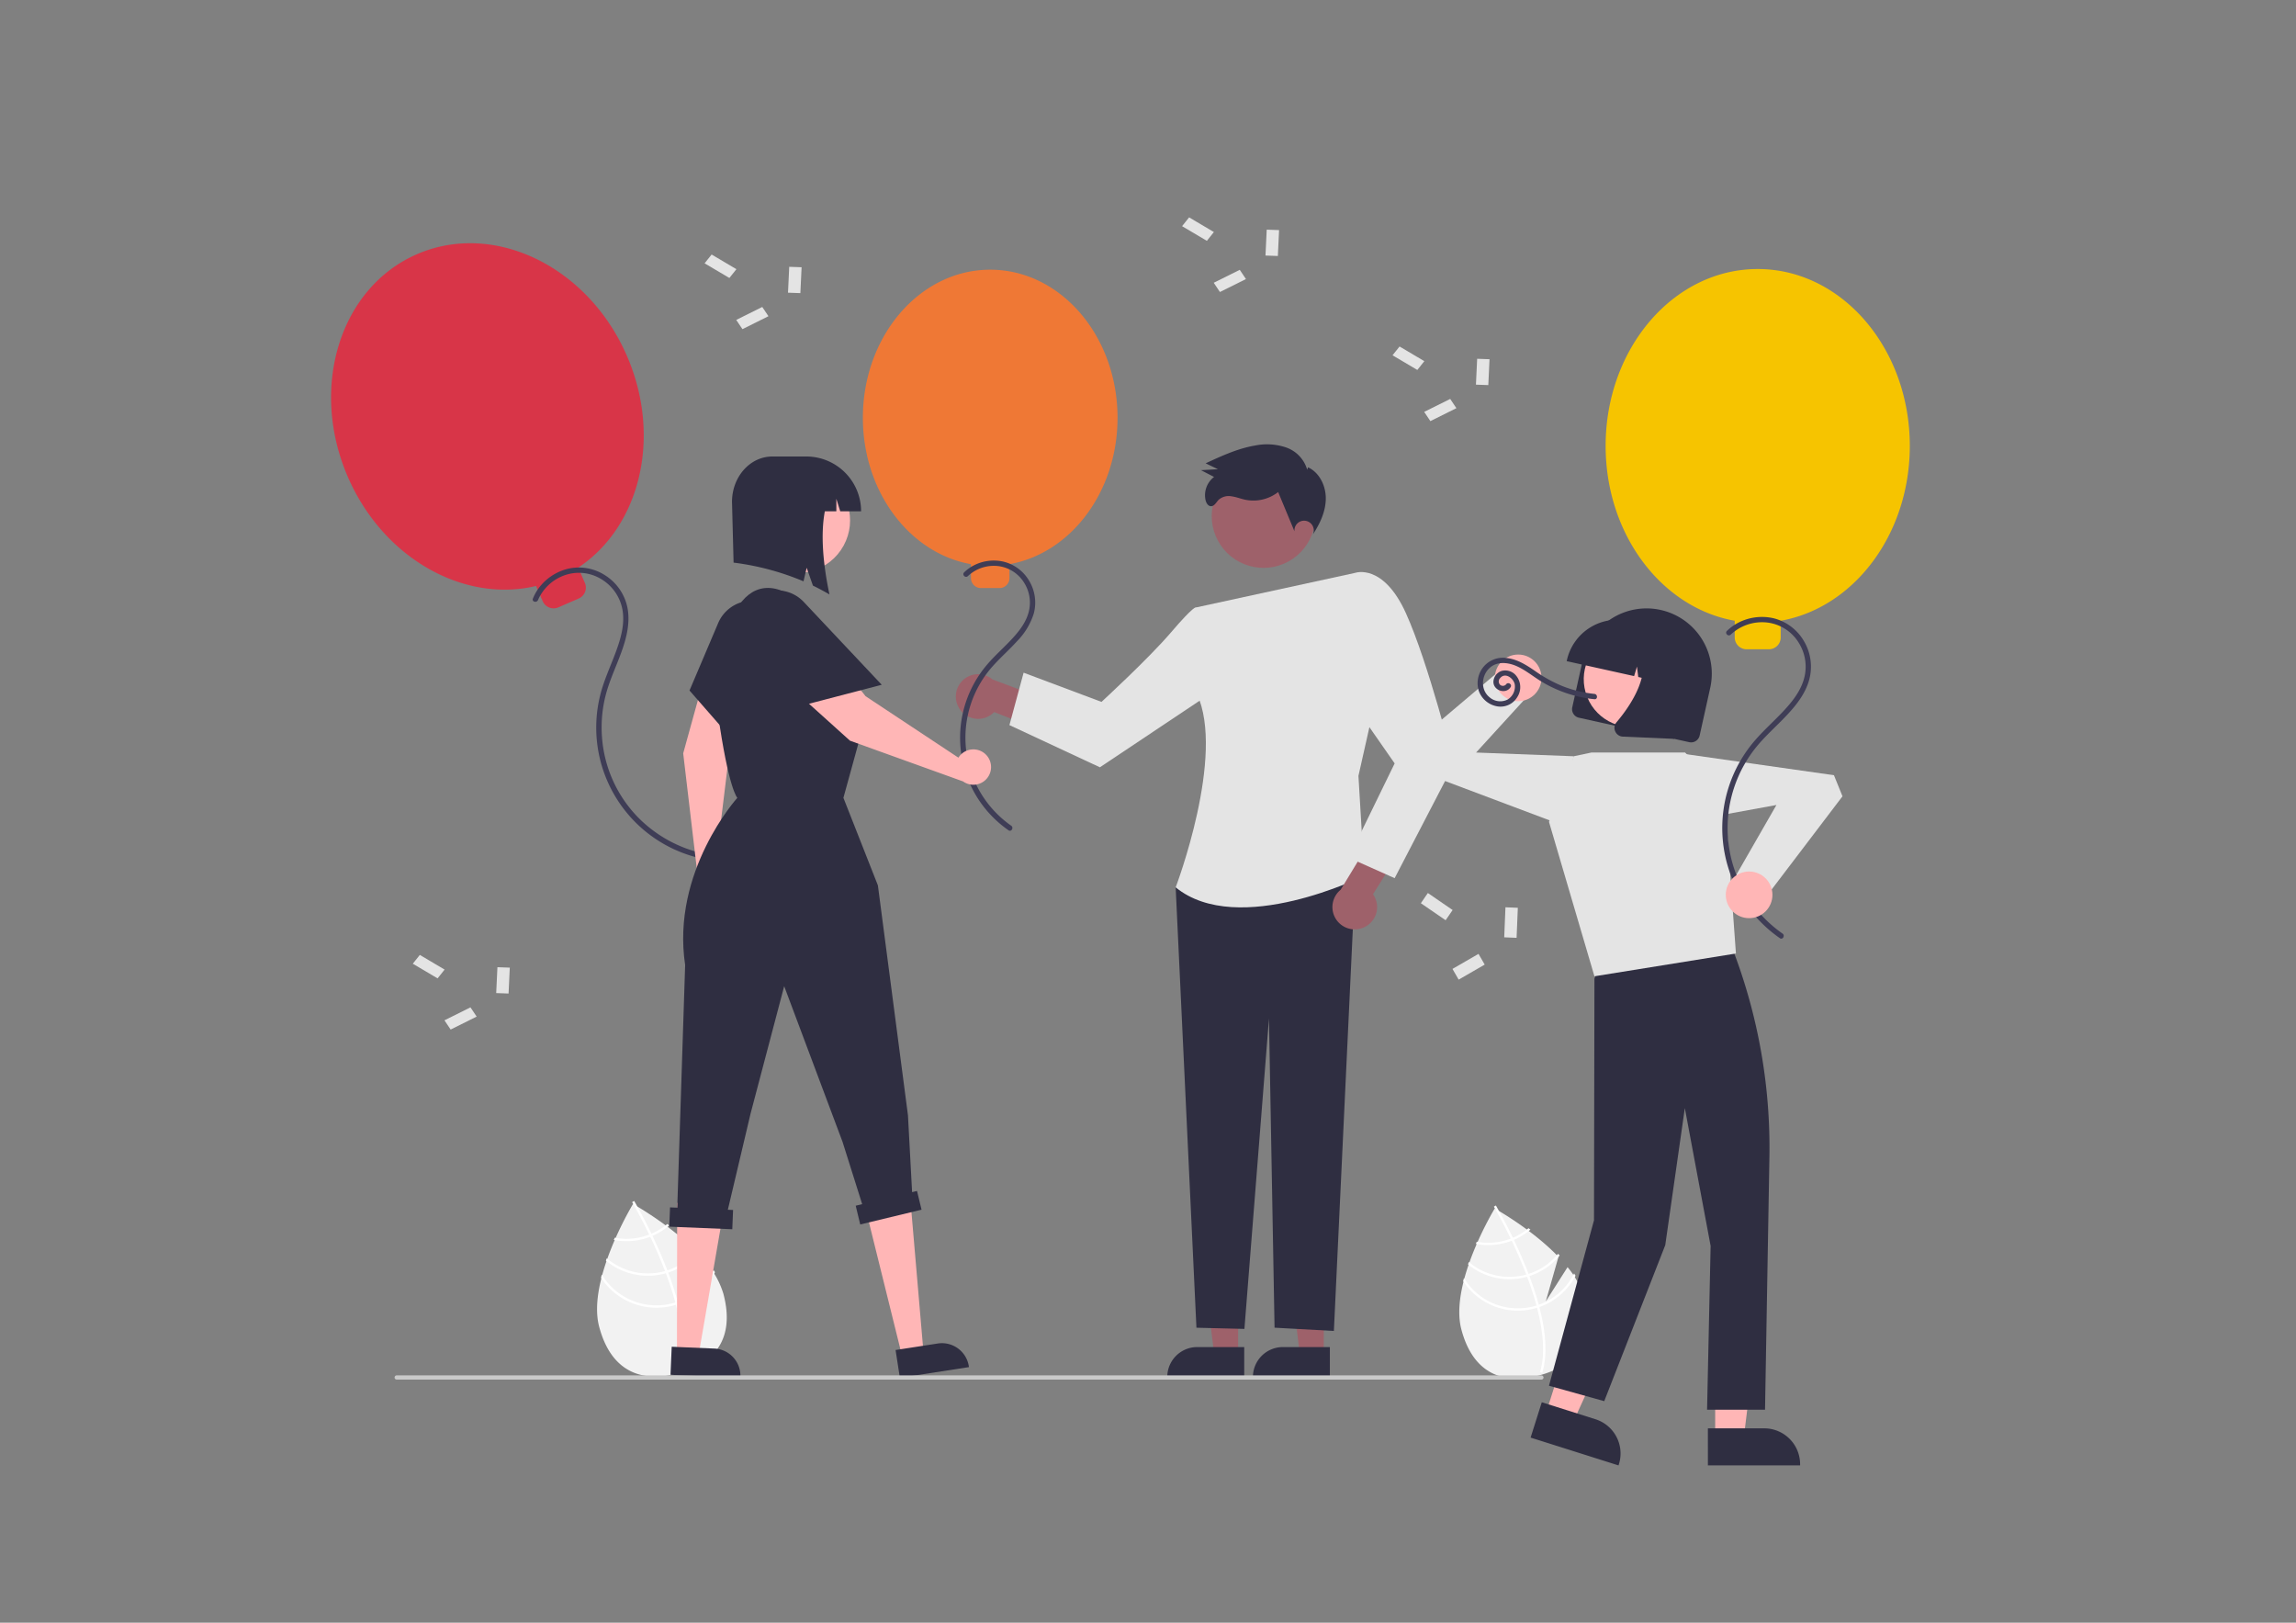 <svg id="Group_91" data-name="Group 91" xmlns="http://www.w3.org/2000/svg" width="750" height="530" viewBox="0 0 750 530">
  <rect x="0" y="0" width="750" height="530" fill="#808080" stroke="none"/>
  <g id="Group_90" data-name="Group 90" transform="translate(108.151 71)">
    <path id="Path_324" data-name="Path 324" d="M552.924,621.133h-7.8l-3.709-30.069h11.506Z" transform="translate(-228.652 -249.617)" fill="#9e616a"/>
    <path id="Path_325" data-name="Path 325" d="M700.047,746H674.91v-.318a9.784,9.784,0,0,1,9.783-9.784h15.354Z" transform="translate(-373.786 -366.926)" fill="#2f2e41"/>
    <path id="Path_326" data-name="Path 326" d="M504.493,621.133h-7.8l-3.709-30.069h11.506Z" transform="translate(-208.198 -249.617)" fill="#9e616a"/>
    <path id="Path_327" data-name="Path 327" d="M651.614,746H626.477v-.318a9.784,9.784,0,0,1,9.783-9.784h15.354Z" transform="translate(-353.332 -366.926)" fill="#2f2e41"/>
    <path id="Path_328" data-name="Path 328" d="M508.339,367.077a7.247,7.247,0,0,0,11.086.76l15.425,6.024,5.947-8.481-21.9-8.2a7.286,7.286,0,0,0-10.555,9.9Z" transform="translate(-302.84 -206.264)" fill="#9e616a"/>
    <path id="Path_329" data-name="Path 329" d="M497.885,367.331l-20.31,6.625,6.784,143.833,15.675.388,8.022-101.433,1.821,101.033,19.381,1.068L536.4,367.331Z" transform="translate(-201.689 -155.131)" fill="#2f2e41"/>
    <path id="Path_330" data-name="Path 330" d="M637.827,309.465l52.126-11.326,5.8,44.883-4.827,21.446,1.933,32.591s-41.217,20.514-61.636,3.818c0,0,16.411-43.106,6.9-63.285Z" transform="translate(-355.335 -182.053)" fill="#e4e4e4"/>
    <path id="Path_331" data-name="Path 331" d="M607.156,324.083l-9.027-6.349s-.533-.739-8.056,8.056-22.784,22.784-22.784,22.784l-25.435-9.538-4.634,17.121,29.561,13.776,41.851-27.95Z" transform="translate(-315.637 -190.322)" fill="#e4e4e4"/>
    <path id="Path_332" data-name="Path 332" d="M730.3,474.956a7.247,7.247,0,0,0,2.812-10.75l8.792-14.033-7.225-7.423L722.54,462.742a7.286,7.286,0,0,0,7.759,12.214Z" transform="translate(-392.768 -243.125)" fill="#9e616a"/>
    <path id="Path_333" data-name="Path 333" d="M718.816,306.8l8.13-8.842s9.059-3.155,16.46,13.147,15.668,49.367,15.668,49.367L739.746,397.7,724.737,391l15.01-30.785-15.884-22.8Z" transform="translate(-392.328 -181.874)" fill="#e4e4e4"/>
    <circle id="Ellipse_14" data-name="Ellipse 14" cx="16.92" cy="16.92" r="16.92" transform="translate(281.621 90.827) rotate(-28.663)" fill="#9e616a"/>
    <path id="Path_334" data-name="Path 334" d="M680.238,233.817a10.891,10.891,0,0,0-6.824-7.255,19.429,19.429,0,0,0-10.216-.653c-5.652.96-10.93,3.4-16.131,5.811l4.008,1.918-5.531.317,4.274,2.21a7.5,7.5,0,0,0-2.777,7.6c.22.916.808,1.926,1.75,1.957,1.138.038,1.732-1.288,2.529-2.1a4.969,4.969,0,0,1,4.235-1.119c1.5.2,2.925.782,4.406,1.1a13.2,13.2,0,0,0,10.793-2.5l5.33,12.835a3.157,3.157,0,1,1,6,1.012c2.307-3.48,4.164-7.434,4.227-11.609s-2.007-8.573-5.8-10.325" transform="translate(-361.385 -151.389)" fill="#2f2e41"/>
    <path id="Path_335" data-name="Path 335" d="M339.924,674.471,332.717,685.8l4.2-14.751c-8.864-9.249-21.135-16.015-21.135-16.015s-15.11,24.833-11.043,40.109,14.568,18.192,25.77,15.209,18.863-10.734,14.8-26.009A27.731,27.731,0,0,0,339.924,674.471Z" transform="translate(-217.161 -332.777)" fill="#f2f2f2"/>
    <path id="Path_336" data-name="Path 336" d="M338.761,686.2l.2.753c2.285,8.764,2.627,15.986,1.011,21.565-.022.082-.049.161-.071.242l-.377-.111-.361-.111c1.831-6.048,1.014-13.69-.978-21.335-.062-.247-.125-.5-.195-.747-.872-3.229-1.939-6.445-3.1-9.537-.088-.24-.18-.483-.273-.726-1.555-4.073-3.255-7.907-4.829-11.212-.11-.234-.224-.467-.337-.7-2.688-5.583-4.967-9.539-5.479-10.413-.061-.108-.1-.166-.1-.18l.327-.195,0,0,.331-.2c.008.014.128.209.337.577.792,1.37,2.895,5.1,5.32,10.116.108.227.222.46.332.694,1.281,2.681,2.638,5.7,3.929,8.9q.488,1.205.935,2.386c.1.242.189.485.277.725Q337.544,681.7,338.761,686.2Z" transform="translate(-225.534 -332.041)" fill="#fff"/>
    <path id="Path_337" data-name="Path 337" d="M325.818,669.487c-.241.1-.485.2-.736.3a21.278,21.278,0,0,1-2.074.668,20.7,20.7,0,0,1-9.168.349l-.315.722a21.468,21.468,0,0,0,9.681-.326,22,22,0,0,0,2.212-.717c.246-.094.491-.195.731-.3a21.287,21.287,0,0,0,5.466-3.383l-.63-.479A20.627,20.627,0,0,1,325.818,669.487Z" transform="translate(-221.167 -337.542)" fill="#fff"/>
    <path id="Path_338" data-name="Path 338" d="M329.126,687.668q-.38.125-.766.228c-.077.025-.159.046-.238.067a20.81,20.81,0,0,1-18.8-4.228c-.091.26-.181.519-.267.781a21.583,21.583,0,0,0,19.266,4.192c.1-.028.209-.056.312-.087.26-.073.515-.149.769-.229a21.468,21.468,0,0,0,10.02-6.819c-.178-.188-.356-.376-.537-.563A20.666,20.666,0,0,1,329.126,687.668Z" transform="translate(-219.278 -343.747)" fill="#fff"/>
    <path id="Path_339" data-name="Path 339" d="M331.334,702.664c-.255.092-.512.176-.77.257-.277.086-.554.167-.834.242a20.866,20.866,0,0,1-23.193-9.361c-.087.347-.176.689-.256,1.034a21.63,21.63,0,0,0,23.647,9.073c.28-.074.558-.153.83-.241s.52-.162.776-.25A21.567,21.567,0,0,0,343.5,693.042c-.152-.255-.314-.5-.477-.755A20.8,20.8,0,0,1,331.334,702.664Z" transform="translate(-218.107 -348.509)" fill="#fff"/>
    <path id="Path_340" data-name="Path 340" d="M826.969,676.723l-7.1,11.167L824,673.353c-8.735-9.115-20.828-15.782-20.828-15.782s-14.89,24.472-10.883,39.526,14.356,17.927,25.4,14.988,18.589-10.578,14.581-25.631A27.318,27.318,0,0,0,826.969,676.723Z" transform="translate(-423.07 -333.848)" fill="#f2f2f2"/>
    <path id="Path_341" data-name="Path 341" d="M825.823,688.278l.2.742c2.252,8.637,2.589,15.754,1,21.252-.022.081-.048.158-.07.239l-.371-.11-.356-.11c1.8-5.96,1-13.491-.964-21.025-.061-.243-.123-.491-.192-.736-.859-3.182-1.911-6.352-3.057-9.4-.087-.237-.178-.476-.269-.715-1.533-4.013-3.207-7.792-4.759-11.049-.109-.231-.221-.46-.332-.687-2.649-5.5-4.894-9.4-5.4-10.261-.06-.106-.095-.164-.1-.177l.323-.192,0,0,.326-.193c.008.014.126.206.332.568.78,1.35,2.853,5.027,5.242,9.969.107.223.219.453.328.684,1.262,2.642,2.6,5.614,3.872,8.768q.481,1.188.921,2.351c.095.238.186.478.273.714Q824.624,683.847,825.823,688.278Z" transform="translate(-431.321 -333.122)" fill="#fff"/>
    <path id="Path_342" data-name="Path 342" d="M813.069,671.811c-.237.1-.478.2-.725.291a20.97,20.97,0,0,1-2.043.658,20.4,20.4,0,0,1-9.035.344c-.1.236-.2.471-.31.712a21.154,21.154,0,0,0,9.54-.321,21.711,21.711,0,0,0,2.18-.706c.243-.092.484-.192.72-.294a20.976,20.976,0,0,0,5.387-3.334l-.621-.472A20.327,20.327,0,0,1,813.069,671.811Z" transform="translate(-427.017 -338.543)" fill="#fff"/>
    <path id="Path_343" data-name="Path 343" d="M816.328,689.728q-.374.123-.755.224c-.076.024-.157.046-.234.066a20.507,20.507,0,0,1-18.528-4.166c-.089.256-.178.512-.263.77a21.269,21.269,0,0,0,18.986,4.13c.1-.027.206-.055.308-.086.256-.072.508-.147.758-.225a21.157,21.157,0,0,0,9.875-6.72c-.175-.185-.351-.371-.529-.555a20.366,20.366,0,0,1-9.618,6.561Z" transform="translate(-425.156 -344.658)" fill="#fff"/>
    <path id="Path_344" data-name="Path 344" d="M818.5,704.506c-.251.091-.5.174-.759.253-.273.084-.546.165-.822.238a20.563,20.563,0,0,1-22.856-9.225c-.086.342-.173.679-.252,1.019a21.316,21.316,0,0,0,23.3,8.941c.276-.073.55-.15.818-.237s.512-.16.764-.247A21.254,21.254,0,0,0,830.5,695.023c-.15-.251-.309-.5-.47-.744A20.5,20.5,0,0,1,818.5,704.506Z" transform="translate(-424.002 -349.35)" fill="#fff"/>
    <path id="Path_345" data-name="Path 345" d="M537.54,175.128c0-26.711-18.622-48.364-41.593-48.364s-41.593,21.653-41.593,48.364c0,24.225,15.318,44.29,35.306,47.814V227.5a3.246,3.246,0,0,0,3.246,3.246h6.082a3.246,3.246,0,0,0,3.246-3.246v-4.558C522.222,219.418,537.54,199.354,537.54,175.128Z" transform="translate(-280.641 -109.678)" fill="#ef7835"/>
    <path id="Path_346" data-name="Path 346" d="M511.9,296.292a12.373,12.373,0,0,1,9.809-3.281,11.628,11.628,0,0,1,8.692,5.668,12.141,12.141,0,0,1,1.123,10.137c-1.093,3.331-3.417,6.1-5.8,8.6-2.5,2.621-5.218,5.038-7.567,7.8a36.772,36.772,0,0,0,4.71,52.361q1.12.915,2.307,1.744c.916.641,1.783-.861.875-1.5a35.074,35.074,0,0,1-5.823-52.342c2.479-2.737,5.254-5.187,7.732-7.924a22.559,22.559,0,0,0,5.465-9.046A13.825,13.825,0,0,0,532,297.986a13.443,13.443,0,0,0-8.614-6.446,14.259,14.259,0,0,0-10.565,1.829,13.658,13.658,0,0,0-2.15,1.7c-.8.775.422,2,1.225,1.225Z" transform="translate(-303.88 -179.129)" fill="#3f3d56"/>
    <path id="Path_347" data-name="Path 347" d="M250.267,148.556c-12.727-29.256-43.44-44.1-68.6-33.156s-35.24,43.534-22.514,72.791c11.542,26.534,37.88,41.213,61.452,35.549l2.172,4.992a3.878,3.878,0,0,0,5.1,2.009l6.661-2.9a3.878,3.878,0,0,0,2.009-5.1l-2.172-4.992C254.592,204.365,261.81,175.09,250.267,148.556Z" transform="translate(-153.646 -103.358)" fill="#d83548"/>
    <path id="Path_348" data-name="Path 348" d="M269.384,305.77a14.826,14.826,0,0,1,8.881-8.152,14,14,0,0,1,11.737,1.3,14.685,14.685,0,0,1,6.946,9.913c.888,4.754-.553,9.6-2.191,14.021-1.717,4.639-3.856,9.145-5.05,13.963A43.789,43.789,0,0,0,320.4,389.6c1.025.289,2.06.535,3.1.747,1.089.22,1.555-1.45.461-1.671a42.814,42.814,0,0,1-22.668-12.723,41.807,41.807,0,0,1-11-25.275,42.272,42.272,0,0,1,1.294-14.21c1.317-4.885,3.546-9.458,5.226-14.218,1.6-4.542,2.74-9.419,1.732-14.225a16.349,16.349,0,0,0-7.14-10.263,15.794,15.794,0,0,0-11.979-2.263,16.855,16.855,0,0,0-10.243,7,15.919,15.919,0,0,0-1.474,2.811c-.426,1.029,1.25,1.478,1.671.461Z" transform="translate(-201.789 -180.791)" fill="#3f3d56"/>
    <path id="Path_349" data-name="Path 349" d="M782.651,663.61h9.342l4.443-36.032H782.649Z" transform="translate(-330.528 -265.038)" fill="#ffb6b6"/>
    <path id="Path_350" data-name="Path 350" d="M932.173,781.858h18.4a11.724,11.724,0,0,1,11.724,11.723v.382H932.174Z" transform="translate(-482.433 -386.337)" fill="#2f2e41"/>
    <path id="Path_351" data-name="Path 351" d="M686.94,651.086l8.907,2.817,15.1-33.013-13.145-4.158Z" transform="translate(-290.108 -260.458)" fill="#ffb6b6"/>
    <path id="Path_352" data-name="Path 352" d="M835.577,767.11l17.54,5.548h0a11.724,11.724,0,0,1,7.642,14.714l-.115.363-28.718-9.084Z" transform="translate(-440.097 -380.108)" fill="#2f2e41"/>
    <path id="Path_353" data-name="Path 353" d="M862.352,502.275,857.168,516.9l-.147,78.929-14.7,54.04,18.046,5.036L880.3,603.946l6.394-44.756,8.425,45.016-1.16,53.505h18.934l1.429-82.452a180.779,180.779,0,0,0-11.935-67.8h0Z" transform="translate(-444.487 -268.263)" fill="#2f2e41"/>
    <path id="Path_354" data-name="Path 354" d="M702.532,302.57h30.6l12.788,12.788,3.82,52.858-46.221,7.438L688.674,325.22l8.086-21.434Z" transform="translate(-290.84 -127.781)" fill="#e4e4e4"/>
    <path id="Path_355" data-name="Path 355" d="M658.268,305.951l-47.119-17.728-1.226-7.328,29.716-25.145,9.89,7.419L631.6,282.8l31.9,1.215Z" transform="translate(-257.582 -108.008)" fill="#e4e4e4"/>
    <circle id="Ellipse_15" data-name="Ellipse 15" cx="7.62" cy="7.62" r="7.62" transform="translate(380.151 142.786)" fill="#ffb6b6"/>
    <path id="Path_356" data-name="Path 356" d="M855.441,350.606l3.443-15.526a21.31,21.31,0,1,1,41.609,9.227l-3.444,15.526a2.866,2.866,0,0,1-3.414,2.175l-36.02-7.988a2.866,2.866,0,0,1-2.175-3.414Z" transform="translate(-449.999 -190.601)" fill="#2f2e41"/>
    <circle id="Ellipse_16" data-name="Ellipse 16" cx="15.624" cy="15.624" r="15.624" transform="translate(405.459 140.193) rotate(-16.159)" fill="#ffb6b6"/>
    <path id="Path_357" data-name="Path 357" d="M852.4,337.895a16.876,16.876,0,0,1,20.107-12.808l3.105.689a16.876,16.876,0,0,1,12.808,20.107l-.069.311-6.562-1.455-.849-6.764-1.837,6.168-3.391-.752-.428-3.413-.927,3.112-22.025-4.884Z" transform="translate(-448.716 -193.265)" fill="#2f2e41"/>
    <path id="Path_358" data-name="Path 358" d="M879.586,367.221a2.82,2.82,0,0,1,.43-2.972c4.679-5.529,11.85-16.072,7.317-24.561l-.326-.61,17.754,3.937-5.911,26.654-16.759-.731a2.923,2.923,0,0,1-.5-.066,2.851,2.851,0,0,1-2-1.652Z" transform="translate(-460.122 -199.343)" fill="#2f2e41"/>
    <path id="Path_359" data-name="Path 359" d="M763.276,303.124l49.842,7.087,2.787,6.888L792.35,348.09l-11.264-5.1,13.243-23.05-31.4,5.732Z" transform="translate(-322.198 -128.015)" fill="#e4e4e4"/>
    <path id="Path_360" data-name="Path 360" d="M973.711,184.151c0-31.9-22.243-57.768-49.68-57.768s-49.681,25.864-49.681,57.768c0,28.936,18.3,52.9,42.171,57.112v5.444a3.878,3.878,0,0,0,3.878,3.878h7.264a3.878,3.878,0,0,0,3.878-3.878v-5.444C955.416,237.053,973.711,213.087,973.711,184.151Z" transform="translate(-458.013 -109.517)" fill="#f6c400"/>
    <path id="Path_361" data-name="Path 361" d="M943.091,328.878a14.942,14.942,0,0,1,11.894-3.962,14.024,14.024,0,0,1,10.337,6.634,14.662,14.662,0,0,1,1.58,12.168c-1.226,3.969-3.916,7.292-6.72,10.271-2.992,3.178-6.269,6.083-9.129,9.385a43.753,43.753,0,0,0,5.429,62.639q1.3,1.055,2.668,2.013c.916.64,1.783-.861.875-1.5a42.062,42.062,0,0,1-7.2-62.556c2.94-3.282,6.252-6.206,9.225-9.456,2.848-3.113,5.462-6.607,6.632-10.721a16.332,16.332,0,0,0-1.495-12.491,15.928,15.928,0,0,0-10.106-7.776,16.846,16.846,0,0,0-12.646,2.1,15.957,15.957,0,0,0-2.575,2.026c-.8.776.423,2,1.225,1.225Z" transform="translate(-485.895 -192.595)" fill="#3f3d56"/>
    <circle id="Ellipse_17" data-name="Ellipse 17" cx="7.62" cy="7.62" r="7.62" transform="translate(455.585 213.649)" fill="#ffb6b6"/>
    <path id="Path_362" data-name="Path 362" d="M811.244,354.88a1.378,1.378,0,0,1-1.912.145,1.538,1.538,0,0,1,.009-2.229c1.653-1.984,4.386.111,4.754,2.081a4.956,4.956,0,0,1-2.332,4.935,5.335,5.335,0,0,1-5.956-.78c-3.382-2.789-2.461-8.375,1.3-10.393,2.4-1.288,5.428-.723,7.789.356,2.658,1.214,4.944,3.076,7.4,4.628a41.272,41.272,0,0,0,17.827,6.087c1.109.113,1.1-1.621,0-1.733a39.643,39.643,0,0,1-10.243-2.466,45.014,45.014,0,0,1-9.2-5.052c-2.894-1.984-5.918-3.911-9.5-4.239a8.241,8.241,0,0,0-7.6,3.306,8.416,8.416,0,0,0-1.265,7.383,7.794,7.794,0,0,0,5.941,5.115,6.372,6.372,0,0,0,6.717-3.1,5.91,5.91,0,0,0-.716-7.233,4.6,4.6,0,0,0-4.47-1.216,3.933,3.933,0,0,0-2.659,3.384c-.192,2.96,4.009,4.44,5.615,1.9.6-.945-.9-1.816-1.5-.875Z" transform="translate(-427.44 -202.335)" fill="#3f3d56"/>
    <path id="Path_363" data-name="Path 363" d="M56.6,421.79l-2.289,2.872-8.1-4.789L48.509,417Z" transform="translate(-19.52 -176.107)" fill="#e4e4e4"/>
    <path id="Path_364" data-name="Path 364" d="M72.6,446.651l2.022,3.017-8.5,4.23L64.1,450.881Z" transform="translate(-27.069 -188.629)" fill="#e4e4e4"/>
    <path id="Path_365" data-name="Path 365" d="M93.765,423.945l4.04.143-.4,8.454-4.04-.143Z" transform="translate(-39.429 -179.04)" fill="#e4e4e4"/>
    <path id="Path_366" data-name="Path 366" d="M221.6,25.79l-2.289,2.872-8.1-4.789L213.509,21Z" transform="translate(-89.202 -8.869)" fill="#e4e4e4"/>
    <path id="Path_367" data-name="Path 367" d="M237.6,50.651l2.022,3.017-8.5,4.23L229.1,54.881Z" transform="translate(-96.752 -21.391)" fill="#e4e4e4"/>
    <path id="Path_368" data-name="Path 368" d="M258.765,27.945l4.04.143-.4,8.454-4.04-.143Z" transform="translate(-109.112 -11.802)" fill="#e4e4e4"/>
    <path id="Path_369" data-name="Path 369" d="M610.6,77.79l-2.289,2.872-8.1-4.789L602.509,73Z" transform="translate(-253.485 -30.829)" fill="#e4e4e4"/>
    <path id="Path_370" data-name="Path 370" d="M626.6,102.651l2.022,3.017-8.5,4.23-2.022-3.017Z" transform="translate(-261.034 -43.352)" fill="#e4e4e4"/>
    <path id="Path_371" data-name="Path 371" d="M647.765,79.945l4.04.143-.4,8.454-4.04-.143Z" transform="translate(-273.394 -33.762)" fill="#e4e4e4"/>
    <path id="Path_372" data-name="Path 372" d="M491.6,4.79l-2.289,2.872-8.1-4.789L483.509,0Z" transform="translate(-203.229)" fill="#e4e4e4"/>
    <path id="Path_373" data-name="Path 373" d="M507.6,29.651l2.022,3.017-8.5,4.23L499.1,33.881Z" transform="translate(-210.778 -12.522)" fill="#e4e4e4"/>
    <path id="Path_374" data-name="Path 374" d="M528.765,6.945l4.04.143-.4,8.454-4.04-.143Z" transform="translate(-223.138 -2.933)" fill="#e4e4e4"/>
    <rect id="Rectangle_53" data-name="Rectangle 53" width="4.044" height="9.821" transform="matrix(0.566, -0.824, 0.824, 0.566, 355.977, 224.005)" fill="#e4e4e4"/>
    <rect id="Rectangle_54" data-name="Rectangle 54" width="4.044" height="9.821" transform="translate(368.328 248.965) rotate(-120)" fill="#e4e4e4"/>
    <rect id="Rectangle_55" data-name="Rectangle 55" width="4.044" height="9.821" transform="matrix(-0.999, -0.041, 0.041, -0.999, 387.251, 235.31)" fill="#e4e4e4"/>
    <path id="Path_375" data-name="Path 375" d="M313.1,602.2l7-1.083-4.8-55.919-15.6,2.888Z" transform="translate(-126.572 -230.247)" fill="#ffb6b6"/>
    <path id="Path_376" data-name="Path 376" d="M472.842,735.944l13.784-2.132h0a8.889,8.889,0,0,1,10.142,7.426l.044.285-22.568,3.49Z" transform="translate(-288.449 -366.002)" fill="#2f2e41"/>
    <path id="Path_377" data-name="Path 377" d="M195.562,606.573l7.075.3,8.606-49.678h-15.6Z" transform="translate(-82.59 -235.315)" fill="#ffb6b6"/>
    <path id="Path_378" data-name="Path 378" d="M345.969,735.725l13.935.594h0a8.889,8.889,0,0,1,8.5,9.259l-.012.289-22.815-.972Z" transform="translate(-234.703 -366.854)" fill="#2f2e41"/>
    <path id="Path_379" data-name="Path 379" d="M364.635,400.881a5.79,5.79,0,0,0-1.021-.19l4.411-36.105,14.967-31.7a8.711,8.711,0,0,0-15.159-8.5h0a68.728,68.728,0,0,0-8.795,19.408L352.75,366.53l4.6,38.989a5.775,5.775,0,1,0,7.287-4.639Z" transform="translate(-237.732 -191.477)" fill="#ffb6b6"/>
    <path id="Path_380" data-name="Path 380" d="M375.23,364.862,356.32,343.23l9.368-22.034a12.017,12.017,0,0,1,22.338,8.847Z" transform="translate(-239.239 -188.698)" fill="#2f2e41"/>
    <circle id="Ellipse_18" data-name="Ellipse 18" cx="17.174" cy="17.174" r="17.174" transform="translate(129.048 105.798) rotate(-61.337)" fill="#ffb6b6"/>
    <path id="Path_381" data-name="Path 381" d="M404.617,232.383H393.523c-7.273,0-13.169,6.633-13.169,14.815l.513,19.846a86.2,86.2,0,0,1,22.842,6.109l1.035-4.422,2.042,5.823q2.725,1.32,5.4,2.887c-2.084-9.792-2.942-19.562-1.511-27.151h3.757v-4.112l1.276,4.112h6.812a17.908,17.908,0,0,0-17.908-17.908Z" transform="translate(-249.389 -154.283)" fill="#2f2e41"/>
    <path id="Path_382" data-name="Path 382" d="M425.8,503.654l-1.607.387-1.349-25.088-9.821-75.1-11.265-28.6,5.488-19.93s6.354-13.864-9.532-24.551L385.009,309.4c-8.779-5.74-16-1.987-19.852,7.77-3.355,8.5-5.959,19.256-4.41,30.357,3.47,24.867,6.354,27.729,6.354,27.729s-21.663,23.974-17.042,54.591l-2.576,79.272-2.356-.1-.258,6.3,20.586.844.258-6.3-1.708-.07,7.427-31.424,10.976-41.593,19.063,50.836,6.412,20.351-2.112.509,1.476,6.127,20.031-4.824Z" transform="translate(-234.403 -185.666)" fill="#2f2e41"/>
    <path id="Path_383" data-name="Path 383" d="M459.612,364.58a5.79,5.79,0,0,0-.626.829l-30.33-20.079-21.669-27.552a8.711,8.711,0,0,0-14.379,9.763h0a68.728,68.728,0,0,0,13.433,16.54l17.53,15.784,36.936,13.307a5.775,5.775,0,1,0-.894-8.592Z" transform="translate(-254.065 -188.942)" fill="#ffb6b6"/>
    <path id="Path_384" data-name="Path 384" d="M431.239,338.941l-27.8,7.252-15.526-18.226a12.017,12.017,0,0,1,17.9-16.031Z" transform="translate(-251.369 -186.284)" fill="#2f2e41"/>
    <path id="Path_385" data-name="Path 385" d="M564.172,753.293H190.243a.688.688,0,1,1,0-1.376H564.172a.688.688,0,0,1,0,1.376Z" transform="translate(-168.811 -373.692)" fill="#cacaca"/>
  </g>
  <rect id="Rectangle_56" data-name="Rectangle 56" width="750" height="530" fill="none"/>
</svg>
